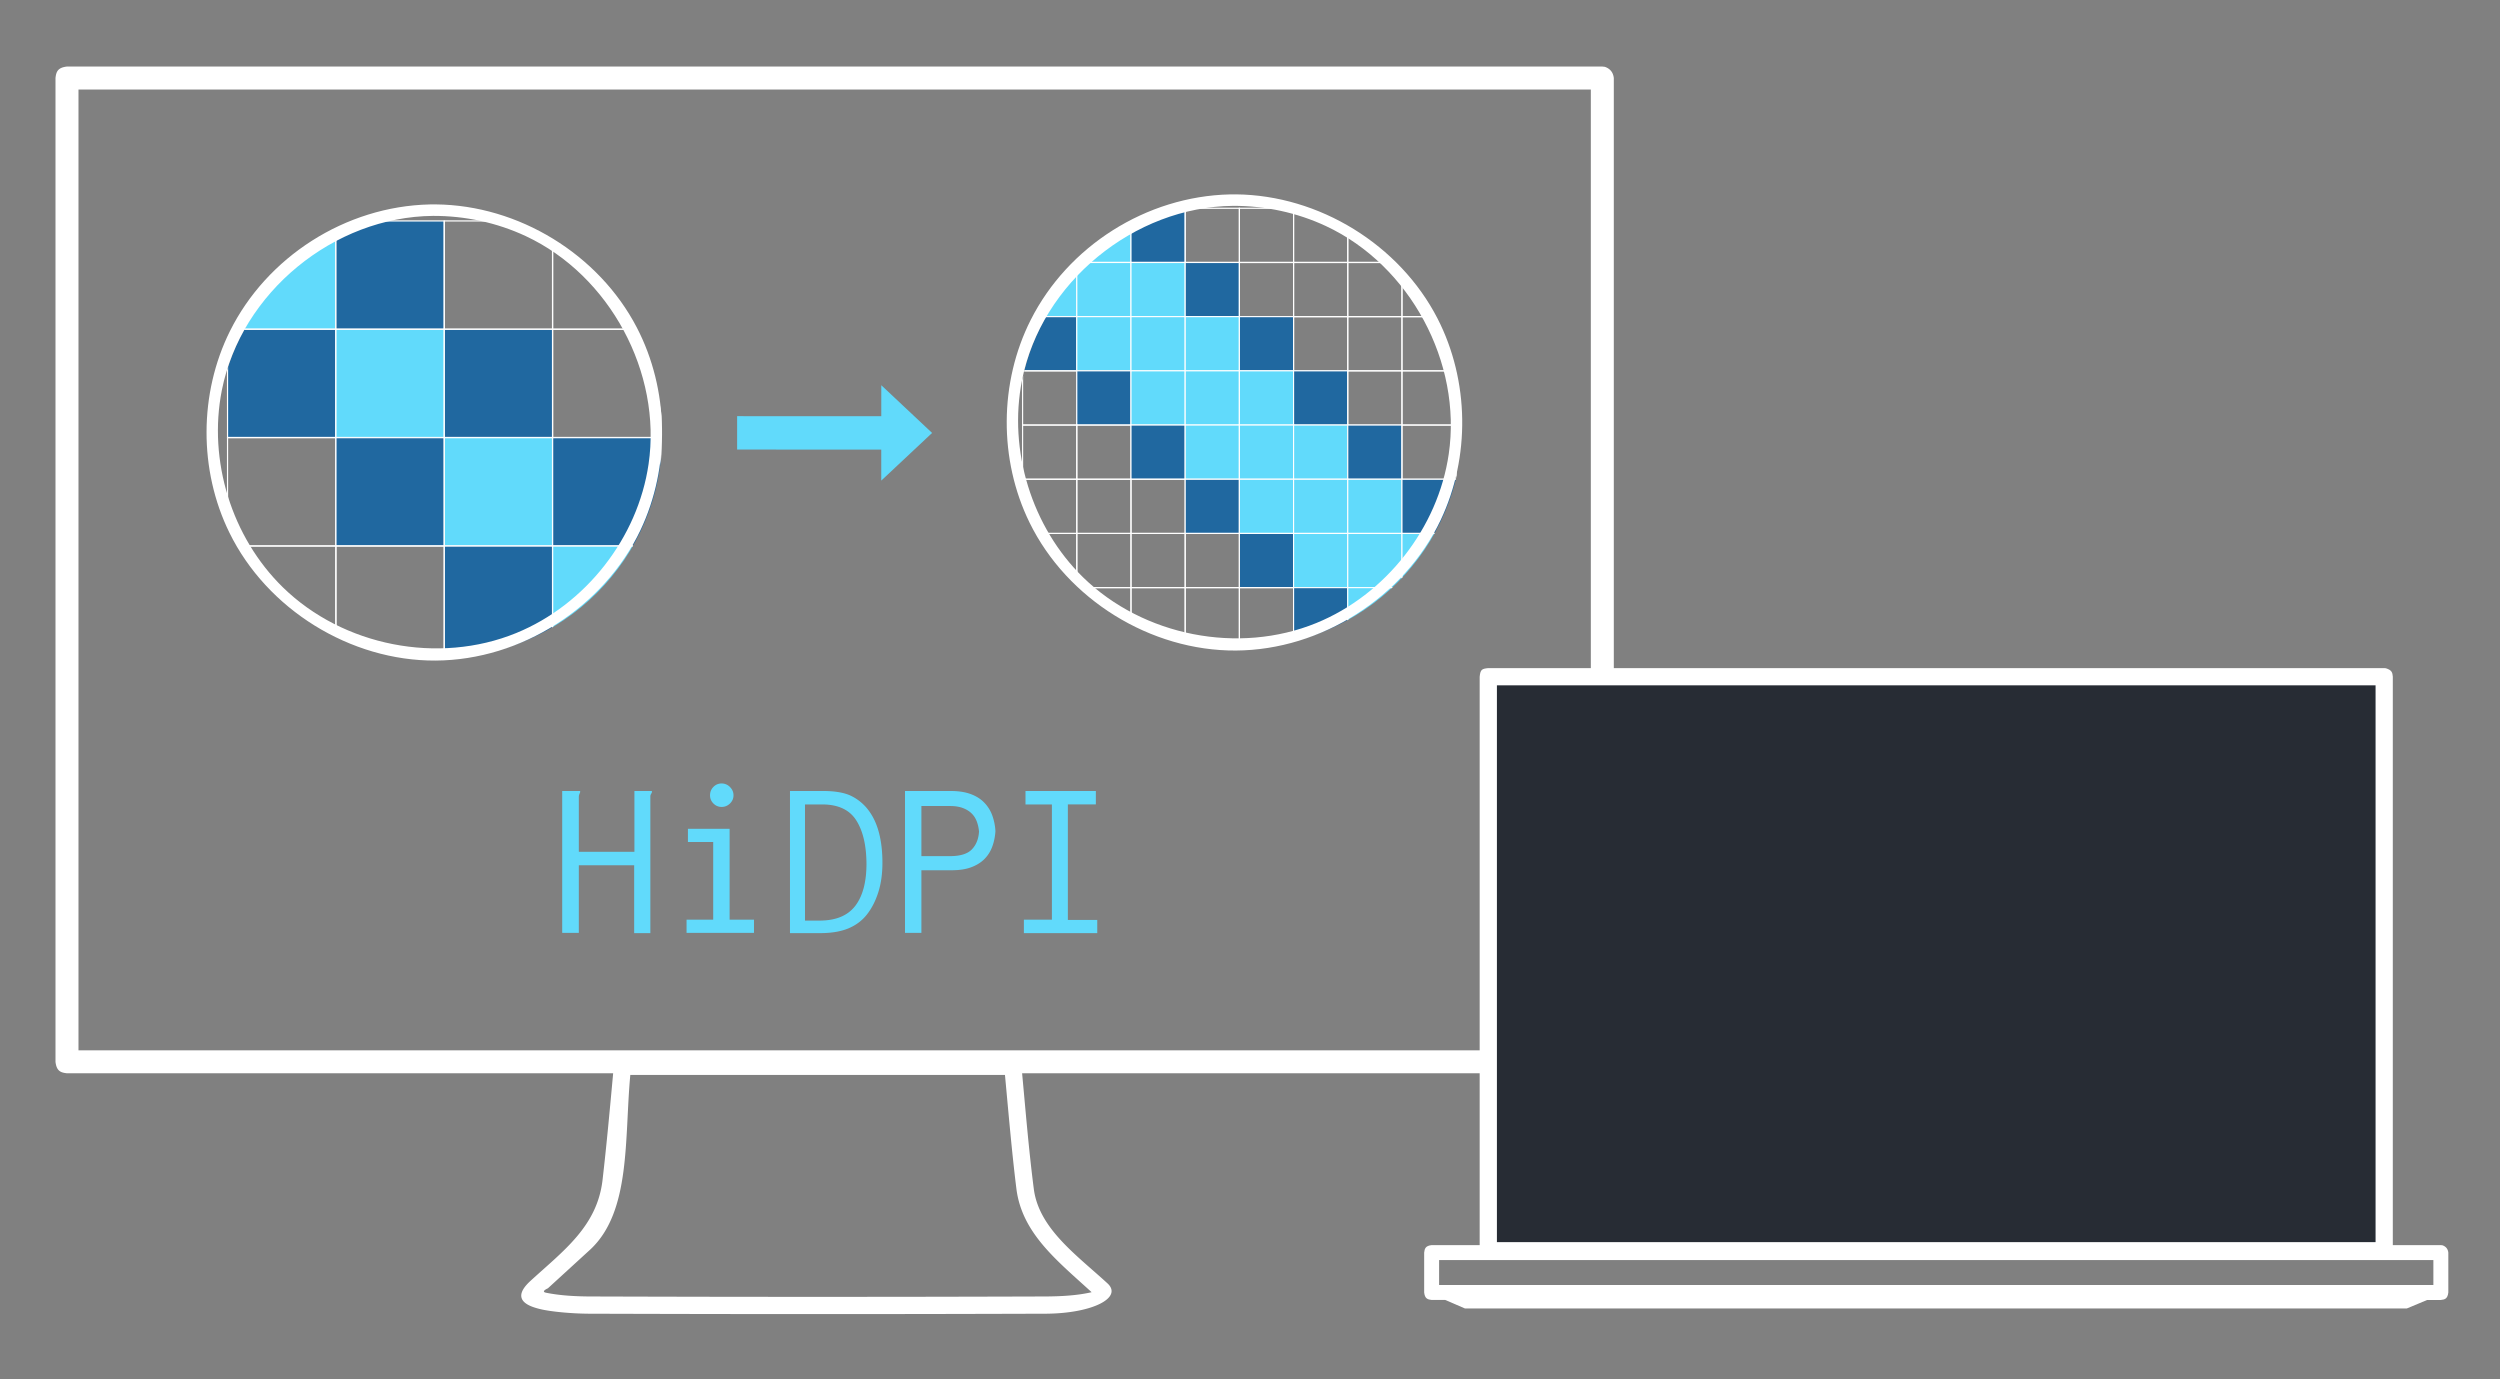 <svg viewBox="0 0 290 160" xmlns="http://www.w3.org/2000/svg" fill-rule="evenodd" clip-rule="evenodd" stroke-linecap="square" stroke-miterlimit="1.5"><rect x="0" y="0" width="290" height="160" fill="#808080" stroke="none"/><path d="M71.126 124.502H7.771c-.714-.081-1.21-.239-1.334-1.334V9.053c.081-.714.24-1.21 1.334-1.334h178.098l.297.034c.607.212.962.64 1.036 1.3v114.115c-.08.714-.239 1.21-1.333 1.334h-67.303c.416 4.491.783 8.985 1.365 13.481.628 4.582 5.017 7.644 8.582 10.93 1.693 1.643-1.8 3.423-7.087 3.477-17.721.061-35.441.061-53.161 0a36.309 36.309 0 0 1-3.181-.17 26.345 26.345 0 0 1-1.082-.126 17.618 17.618 0 0 1-.792-.125 9.114 9.114 0 0 1-.885-.201c-1.082-.3-3.096-1.058-.817-3.159 3.856-3.536 7.767-6.332 8.39-11.754.474-4.117.85-8.235 1.228-12.353zm45.45.189h-43.46c-.691 7.413.086 15.809-4.613 20.226l-4.946 4.526s-.869.374-.223.513c1.619.326 3.284.417 4.944.434 17.712.061 35.423.061 53.134 0 1.697-.017 3.402-.101 5.051-.457l.163-.039c-3.938-3.61-8.071-6.804-8.722-11.986-.514-4.095-.91-8.726-1.328-13.217zm67.96-114.305H9.104v111.449h175.432V10.386z" fill="#fff" fill-rule="nonzero"/><g transform="matrix(.829 0 0 .829 -1195.01 -603.298)"><circle cx="1503.05" cy="788.664" r="31.128" fill="none"/><clipPath id="a"><circle cx="1503.05" cy="788.664" r="31.128"/></clipPath><g clip-path="url(#a)"><path fill="#61dafb" stroke="#fff" stroke-width=".11" d="M1512.79 757.943h9.978v9.978h-9.978z" transform="matrix(1.517 0 0 1.517 -821.555 -391.144)"/><path fill="#2068a0" stroke="#fff" stroke-width=".11" d="M1512.79 757.943h9.978v9.978h-9.978z" transform="matrix(1.517 0 0 1.517 -806.386 -391.144)"/><path fill="none" stroke="#fff" stroke-width=".11" d="M1512.79 757.943h9.978v9.978h-9.978z" transform="matrix(1.517 0 0 1.517 -791.218 -391.144)"/><path fill="none" stroke="#fff" stroke-width=".11" d="M1512.79 757.943h9.978v9.978h-9.978z" transform="matrix(1.517 0 0 1.517 -776.065 -391.144)"/><path fill="#2068a0" stroke="#fff" stroke-width=".11" d="M1512.79 757.943h9.978v9.978h-9.978z" transform="matrix(1.517 0 0 1.517 -821.555 -375.978)"/><path fill="#61dafb" stroke="#fff" stroke-width=".11" d="M1512.79 757.943h9.978v9.978h-9.978z" transform="matrix(1.517 0 0 1.517 -806.386 -375.978)"/><path fill="#2068a0" stroke="#fff" stroke-width=".11" d="M1512.79 757.943h9.978v9.978h-9.978z" transform="matrix(1.517 0 0 1.517 -791.218 -375.978)"/><path fill="none" stroke="#fff" stroke-width=".11" d="M1512.79 757.943h9.978v9.978h-9.978z" transform="matrix(1.517 0 0 1.517 -776.065 -375.978)"/><path fill="none" stroke="#fff" stroke-width=".11" d="M1512.79 757.943h9.978v9.978h-9.978z" transform="matrix(1.517 0 0 1.517 -821.555 -360.813)"/><path fill="#2068a0" stroke="#fff" stroke-width=".11" d="M1512.79 757.943h9.978v9.978h-9.978z" transform="matrix(1.517 0 0 1.517 -806.386 -360.813)"/><path fill="#61dafb" stroke="#fff" stroke-width=".11" d="M1512.79 757.943h9.978v9.978h-9.978z" transform="matrix(1.517 0 0 1.517 -791.218 -360.813)"/><path fill="#2068a0" stroke="#fff" stroke-width=".11" d="M1512.79 757.943h9.978v9.978h-9.978z" transform="matrix(1.517 0 0 1.517 -776.065 -360.813)"/><path fill="none" stroke="#fff" stroke-width=".11" d="M1512.79 757.943h9.978v9.978h-9.978z" transform="matrix(1.517 0 0 1.517 -821.54 -345.647)"/><path fill="none" stroke="#fff" stroke-width=".11" d="M1512.79 757.943h9.978v9.978h-9.978z" transform="matrix(1.517 0 0 1.517 -806.386 -345.647)"/><path fill="#2068a0" stroke="#fff" stroke-width=".11" d="M1512.79 757.943h9.978v9.978h-9.978z" transform="matrix(1.517 0 0 1.517 -791.218 -345.647)"/><path fill="#61dafb" stroke="#fff" stroke-width=".11" d="M1512.79 757.943h9.978v9.978h-9.978z" transform="matrix(1.517 0 0 1.517 -776.065 -345.647)"/></g></g><path d="M50.55 23.71c9.596.09 18.892 5.77 23.317 14.274 3.753 7.215 3.91 16.17.43 23.506-4.25 8.945-13.828 15.073-23.746 15.136-9.91.063-19.588-5.943-23.946-14.847-3.555-7.249-3.522-16.144.066-23.367 4.267-8.582 13.365-14.48 23.192-14.698.232-.003.456-.005.688-.004zm-.33 1.333c-11.477.108-22.231 8.86-24.485 20.216-1.616 8.153 1.127 17.058 7.092 22.883 6.969 6.798 18.03 8.98 27.045 5.293 8.046-3.289 14.11-11.01 15.362-19.598 1.558-10.604-4.5-21.892-14.243-26.447-3.356-1.567-7.043-2.359-10.772-2.347z" fill="#fff" fill-rule="nonzero"/><g transform="matrix(.829 0 0 .829 -1102.19 -604.462)"><circle cx="1503.05" cy="788.664" r="31.128" fill="none"/><clipPath id="b"><circle cx="1503.05" cy="788.664" r="31.128"/></clipPath><g clip-path="url(#b)"><path fill="#61dafb" stroke="#fff" stroke-width=".21" d="M1512.79 757.943h9.978v9.978h-9.978z" transform="matrix(.76 0 0 .76 322.912 182.252)"/><path fill="#61dafb" stroke="#fff" stroke-width=".21" d="M1512.79 757.943h9.978v9.978h-9.978z" transform="matrix(.76 0 0 .76 330.494 182.252)"/><path fill="#2068a0" stroke="#fff" stroke-width=".21" d="M1512.79 757.943h9.978v9.978h-9.978z" transform="matrix(.76 0 0 .76 338.077 182.252)"/><path fill="none" stroke="#fff" stroke-width=".21" d="M1512.79 757.943h9.978v9.978h-9.978z" transform="matrix(.76 0 0 .76 345.661 182.252)"/><path fill="none" stroke="#fff" stroke-width=".21" d="M1512.79 757.943h9.978v9.978h-9.978z" transform="matrix(.76 0 0 .76 353.244 182.252)"/><path fill="none" stroke="#fff" stroke-width=".21" d="M1512.79 757.943h9.978v9.978h-9.978z" transform="matrix(.76 0 0 .76 360.828 182.252)"/><path fill="none" stroke="#fff" stroke-width=".21" d="M1512.79 757.943h9.978v9.978h-9.978z" transform="matrix(.76 0 0 .76 368.41 182.252)"/><path fill="none" stroke="#fff" stroke-width=".21" d="M1512.79 757.943h9.978v9.978h-9.978z" transform="matrix(.76 0 0 .76 375.993 182.252)"/><path fill="#61dafb" stroke="#fff" stroke-width=".21" d="M1512.79 757.943h9.978v9.978h-9.978z" transform="matrix(.76 0 0 .76 322.912 189.836)"/><path fill="#61dafb" stroke="#fff" stroke-width=".21" d="M1512.79 757.943h9.978v9.978h-9.978z" transform="matrix(.76 0 0 .76 330.494 189.836)"/><path fill="#61dafb" stroke="#fff" stroke-width=".21" d="M1512.79 757.943h9.978v9.978h-9.978z" transform="matrix(.76 0 0 .76 338.077 189.836)"/><path fill="#2068a0" stroke="#fff" stroke-width=".21" d="M1512.79 757.943h9.978v9.978h-9.978z" transform="matrix(.76 0 0 .76 345.661 189.836)"/><path fill="none" stroke="#fff" stroke-width=".21" d="M1512.79 757.943h9.978v9.978h-9.978z" transform="matrix(.76 0 0 .76 353.244 189.836)"/><path fill="none" stroke="#fff" stroke-width=".21" d="M1512.79 757.943h9.978v9.978h-9.978z" transform="matrix(.76 0 0 .76 360.828 189.836)"/><path fill="none" stroke="#fff" stroke-width=".21" d="M1512.79 757.943h9.978v9.978h-9.978z" transform="matrix(.76 0 0 .76 368.41 189.836)"/><path fill="none" stroke="#fff" stroke-width=".21" d="M1512.79 757.943h9.978v9.978h-9.978z" transform="matrix(.76 0 0 .76 375.993 189.836)"/><path fill="#2068a0" stroke="#fff" stroke-width=".21" d="M1512.79 757.943h9.978v9.978h-9.978z" transform="matrix(.76 0 0 .76 322.912 197.419)"/><path fill="#61dafb" stroke="#fff" stroke-width=".21" d="M1512.79 757.943h9.978v9.978h-9.978z" transform="matrix(.76 0 0 .76 330.494 197.419)"/><path fill="#61dafb" stroke="#fff" stroke-width=".21" d="M1512.79 757.943h9.978v9.978h-9.978z" transform="matrix(.76 0 0 .76 338.077 197.419)"/><path fill="#61dafb" stroke="#fff" stroke-width=".21" d="M1512.79 757.943h9.978v9.978h-9.978z" transform="matrix(.76 0 0 .76 345.661 197.419)"/><path fill="#2068a0" stroke="#fff" stroke-width=".21" d="M1512.79 757.943h9.978v9.978h-9.978z" transform="matrix(.76 0 0 .76 353.244 197.419)"/><path fill="none" stroke="#fff" stroke-width=".21" d="M1512.79 757.943h9.978v9.978h-9.978z" transform="matrix(.76 0 0 .76 360.828 197.419)"/><path fill="none" stroke="#fff" stroke-width=".21" d="M1512.79 757.943h9.978v9.978h-9.978z" transform="matrix(.76 0 0 .76 368.41 197.419)"/><path fill="none" stroke="#fff" stroke-width=".21" d="M1512.79 757.943h9.978v9.978h-9.978z" transform="matrix(.76 0 0 .76 375.993 197.419)"/><path fill="none" stroke="#fff" stroke-width=".21" d="M1512.79 757.943h9.978v9.978h-9.978z" transform="matrix(.76 0 0 .76 322.912 205.002)"/><path fill="#2068a0" stroke="#fff" stroke-width=".21" d="M1512.79 757.943h9.978v9.978h-9.978z" transform="matrix(.76 0 0 .76 330.494 205.002)"/><path fill="#61dafb" stroke="#fff" stroke-width=".21" d="M1512.79 757.943h9.978v9.978h-9.978z" transform="matrix(.76 0 0 .76 338.077 205.002)"/><path fill="#61dafb" stroke="#fff" stroke-width=".21" d="M1512.79 757.943h9.978v9.978h-9.978z" transform="matrix(.76 0 0 .76 345.661 205.002)"/><path fill="#61dafb" stroke="#fff" stroke-width=".21" d="M1512.79 757.943h9.978v9.978h-9.978z" transform="matrix(.76 0 0 .76 353.244 205.002)"/><path fill="#2068a0" stroke="#fff" stroke-width=".21" d="M1512.79 757.943h9.978v9.978h-9.978z" transform="matrix(.76 0 0 .76 360.828 205.002)"/><path fill="none" stroke="#fff" stroke-width=".21" d="M1512.79 757.943h9.978v9.978h-9.978z" transform="matrix(.76 0 0 .76 368.41 205.002)"/><path fill="none" stroke="#fff" stroke-width=".21" d="M1512.79 757.943h9.978v9.978h-9.978z" transform="matrix(.76 0 0 .76 375.993 205.002)"/><path fill="none" stroke="#fff" stroke-width=".21" d="M1512.79 757.943h9.978v9.978h-9.978z" transform="matrix(.76 0 0 .76 322.912 212.585)"/><path fill="none" stroke="#fff" stroke-width=".21" d="M1512.79 757.943h9.978v9.978h-9.978z" transform="matrix(.76 0 0 .76 330.494 212.585)"/><path fill="#2068a0" stroke="#fff" stroke-width=".21" d="M1512.79 757.943h9.978v9.978h-9.978z" transform="matrix(.76 0 0 .76 338.077 212.585)"/><path fill="#61dafb" stroke="#fff" stroke-width=".21" d="M1512.79 757.943h9.978v9.978h-9.978z" transform="matrix(.76 0 0 .76 345.661 212.585)"/><path fill="#61dafb" stroke="#fff" stroke-width=".21" d="M1512.79 757.943h9.978v9.978h-9.978z" transform="matrix(.76 0 0 .76 353.244 212.585)"/><path fill="#61dafb" stroke="#fff" stroke-width=".21" d="M1512.79 757.943h9.978v9.978h-9.978z" transform="matrix(.76 0 0 .76 360.828 212.585)"/><path fill="#2068a0" stroke="#fff" stroke-width=".21" d="M1512.79 757.943h9.978v9.978h-9.978z" transform="matrix(.76 0 0 .76 368.41 212.585)"/><path fill="none" stroke="#fff" stroke-width=".21" d="M1512.79 757.943h9.978v9.978h-9.978z" transform="matrix(.76 0 0 .76 375.993 212.585)"/><path fill="none" stroke="#fff" stroke-width=".21" d="M1512.79 757.943h9.978v9.978h-9.978z" transform="matrix(.76 0 0 .76 322.912 220.168)"/><path fill="none" stroke="#fff" stroke-width=".21" d="M1512.79 757.943h9.978v9.978h-9.978z" transform="matrix(.76 0 0 .76 330.494 220.168)"/><path fill="none" stroke="#fff" stroke-width=".21" d="M1512.79 757.943h9.978v9.978h-9.978z" transform="matrix(.76 0 0 .76 338.077 220.168)"/><path fill="#2068a0" stroke="#fff" stroke-width=".21" d="M1512.79 757.943h9.978v9.978h-9.978z" transform="matrix(.76 0 0 .76 345.661 220.168)"/><path fill="#61dafb" stroke="#fff" stroke-width=".21" d="M1512.79 757.943h9.978v9.978h-9.978z" transform="matrix(.76 0 0 .76 353.244 220.168)"/><path fill="#61dafb" stroke="#fff" stroke-width=".21" d="M1512.79 757.943h9.978v9.978h-9.978z" transform="matrix(.76 0 0 .76 360.828 220.168)"/><path fill="#61dafb" stroke="#fff" stroke-width=".21" d="M1512.79 757.943h9.978v9.978h-9.978z" transform="matrix(.76 0 0 .76 368.41 220.168)"/><path fill="#2068a0" stroke="#fff" stroke-width=".21" d="M1512.79 757.943h9.978v9.978h-9.978z" transform="matrix(.76 0 0 .76 375.993 220.168)"/><path fill="none" stroke="#fff" stroke-width=".21" d="M1512.79 757.943h9.978v9.978h-9.978z" transform="matrix(.76 0 0 .76 322.912 227.751)"/><path fill="none" stroke="#fff" stroke-width=".21" d="M1512.79 757.943h9.978v9.978h-9.978z" transform="matrix(.76 0 0 .76 330.494 227.751)"/><path fill="none" stroke="#fff" stroke-width=".21" d="M1512.79 757.943h9.978v9.978h-9.978z" transform="matrix(.76 0 0 .76 338.077 227.751)"/><path fill="none" stroke="#fff" stroke-width=".21" d="M1512.79 757.943h9.978v9.978h-9.978z" transform="matrix(.76 0 0 .76 345.661 227.751)"/><path fill="#2068a0" stroke="#fff" stroke-width=".21" d="M1512.79 757.943h9.978v9.978h-9.978z" transform="matrix(.76 0 0 .76 353.244 227.751)"/><path fill="#61dafb" stroke="#fff" stroke-width=".21" d="M1512.79 757.943h9.978v9.978h-9.978z" transform="matrix(.76 0 0 .76 360.828 227.751)"/><path fill="#61dafb" stroke="#fff" stroke-width=".21" d="M1512.79 757.943h9.978v9.978h-9.978z" transform="matrix(.76 0 0 .76 368.41 227.751)"/><path fill="#61dafb" stroke="#fff" stroke-width=".21" d="M1512.79 757.943h9.978v9.978h-9.978z" transform="matrix(.76 0 0 .76 375.993 227.751)"/><path fill="none" stroke="#fff" stroke-width=".21" d="M1512.79 757.943h9.978v9.978h-9.978z" transform="matrix(.76 0 0 .76 322.912 235.334)"/><path fill="none" stroke="#fff" stroke-width=".21" d="M1512.79 757.943h9.978v9.978h-9.978z" transform="matrix(.76 0 0 .76 330.494 235.334)"/><path fill="none" stroke="#fff" stroke-width=".21" d="M1512.79 757.943h9.978v9.978h-9.978z" transform="matrix(.76 0 0 .76 338.077 235.334)"/><path fill="none" stroke="#fff" stroke-width=".21" d="M1512.79 757.943h9.978v9.978h-9.978z" transform="matrix(.76 0 0 .76 345.661 235.334)"/><path fill="none" stroke="#fff" stroke-width=".21" d="M1512.79 757.943h9.978v9.978h-9.978z" transform="matrix(.76 0 0 .76 353.244 235.334)"/><path fill="#2068a0" stroke="#fff" stroke-width=".21" d="M1512.79 757.943h9.978v9.978h-9.978z" transform="matrix(.76 0 0 .76 360.828 235.334)"/><path fill="#61dafb" stroke="#fff" stroke-width=".21" d="M1512.79 757.943h9.978v9.978h-9.978z" transform="matrix(.76 0 0 .76 368.41 235.334)"/><path fill="#61dafb" stroke="#fff" stroke-width=".21" d="M1512.79 757.943h9.978v9.978h-9.978z" transform="matrix(.76 0 0 .76 375.993 235.334)"/></g></g><path d="M143.37 22.546c9.654.092 18.992 5.842 23.391 14.416 3.68 7.186 3.812 16.073.357 23.364-4.251 8.945-13.83 15.073-23.747 15.136-9.91.063-19.588-5.943-23.946-14.847-3.571-7.291-3.53-16.248.14-23.51 4.301-8.52 13.366-14.339 23.118-14.555.232-.003.456-.005.688-.004zm-.33 1.333c-11.477.11-22.24 8.894-24.485 20.216-1.616 8.153 1.127 17.059 7.092 22.883 6.969 6.798 18.03 8.98 27.045 5.293 8.046-3.289 14.11-11.01 15.362-19.598 1.558-10.627-4.508-21.898-14.243-26.447-3.356-1.567-7.043-2.359-10.772-2.347z" fill="#fff" fill-rule="nonzero"/><path d="M85.506 52.148l.001-3.873 16.722.007.001-3.596 5.894 5.535-5.898 5.531.001-3.597-16.721-.007z" fill="#61dafb"/><path d="M65.216 91.755v16.46h1.928v-7.847h6.419v7.874h1.878V92.336a.734.734 0 0 1 .104-.277.409.409 0 0 0 .082-.225.114.114 0 0 0-.029-.08h-2.006v7.055h-6.448v-6.42c.016-.14.05-.255.095-.343a.557.557 0 0 0 .066-.212.114.114 0 0 0-.03-.08h-2.06zM79.8 96.14v1.533h2.932v9.01H79.64v1.532h7.823v-1.532h-2.828V96.14h-4.834zm2.96-4.86c-.263.264-.395.59-.395.977 0 .37.132.687.396.951.264.264.578.396.95.396.37 0 .689-.132.965-.396.273-.264.41-.581.41-.951s-.137-.691-.41-.964a1.327 1.327 0 0 0-.966-.41 1.29 1.29 0 0 0-.95.396zM91.637 91.755v16.487h3.513c1.304 0 2.394-.185 3.278-.555.879-.37 1.597-.912 2.15-1.625.558-.713.991-1.572 1.31-2.576.317-1.004.474-2.14.474-3.408 0-1.286-.132-2.44-.396-3.462-.265-1.02-.67-1.893-1.214-2.615a5.56 5.56 0 0 0-1.994-1.665c-.784-.387-1.883-.581-3.29-.581h-3.831zm1.742 1.559h1.981c1.85 0 3.167.607 3.951 1.823.784 1.215 1.185 2.897 1.201 5.046 0 2.132-.433 3.765-1.304 4.901-.875 1.136-2.254 1.704-4.137 1.704H93.38V93.314zM104.98 91.755v16.46h1.902v-7.266h3.514c.9 0 1.66-.118 2.287-.356.623-.238 1.135-.56 1.531-.965.396-.405.694-.885.896-1.44.202-.554.322-1.149.36-1.783a6.4 6.4 0 0 0-.36-1.797 4.129 4.129 0 0 0-.925-1.492c-.413-.432-.941-.767-1.585-1.004-.64-.238-1.42-.357-2.337-.357h-5.284zm1.902 1.744h3.328c.582 0 1.081.079 1.494.238.413.158.752.37 1.016.634s.462.577.594.938c.132.36.215.744.252 1.149-.054.863-.33 1.555-.834 2.074-.5.52-1.35.78-2.547.78h-3.303v-5.813zM118.958 91.755v1.559h3.063v13.369h-3.25v1.559h8.51v-1.533h-3.41V93.314h3.248v-1.56h-8.161z" fill="#61dafb" fill-rule="nonzero"/><g><path fill="#272c34" d="M172.643 78.5h103.925v66.59H172.643z"/><path d="M171.642 144.433V78.5c.083-.841.26-.927 1-1h103.924l.195.019c.725.22.761.529.805.98v65.934h5.572l.193.022c.395.138.626.416.674.845v4.63c-.085.75-.429.817-.867.866h-1.587l-2.368.989H169.941l-2.293-.99h-1.578c-.465-.051-.787-.154-.867-.865v-4.63c.052-.464.155-.787.867-.867h5.572zm110.63 1.734H166.936v2.896h115.336v-2.896zM275.566 79.5H173.642v64.589h101.924v-64.59z" fill="#fff" fill-rule="nonzero"/></g></svg>